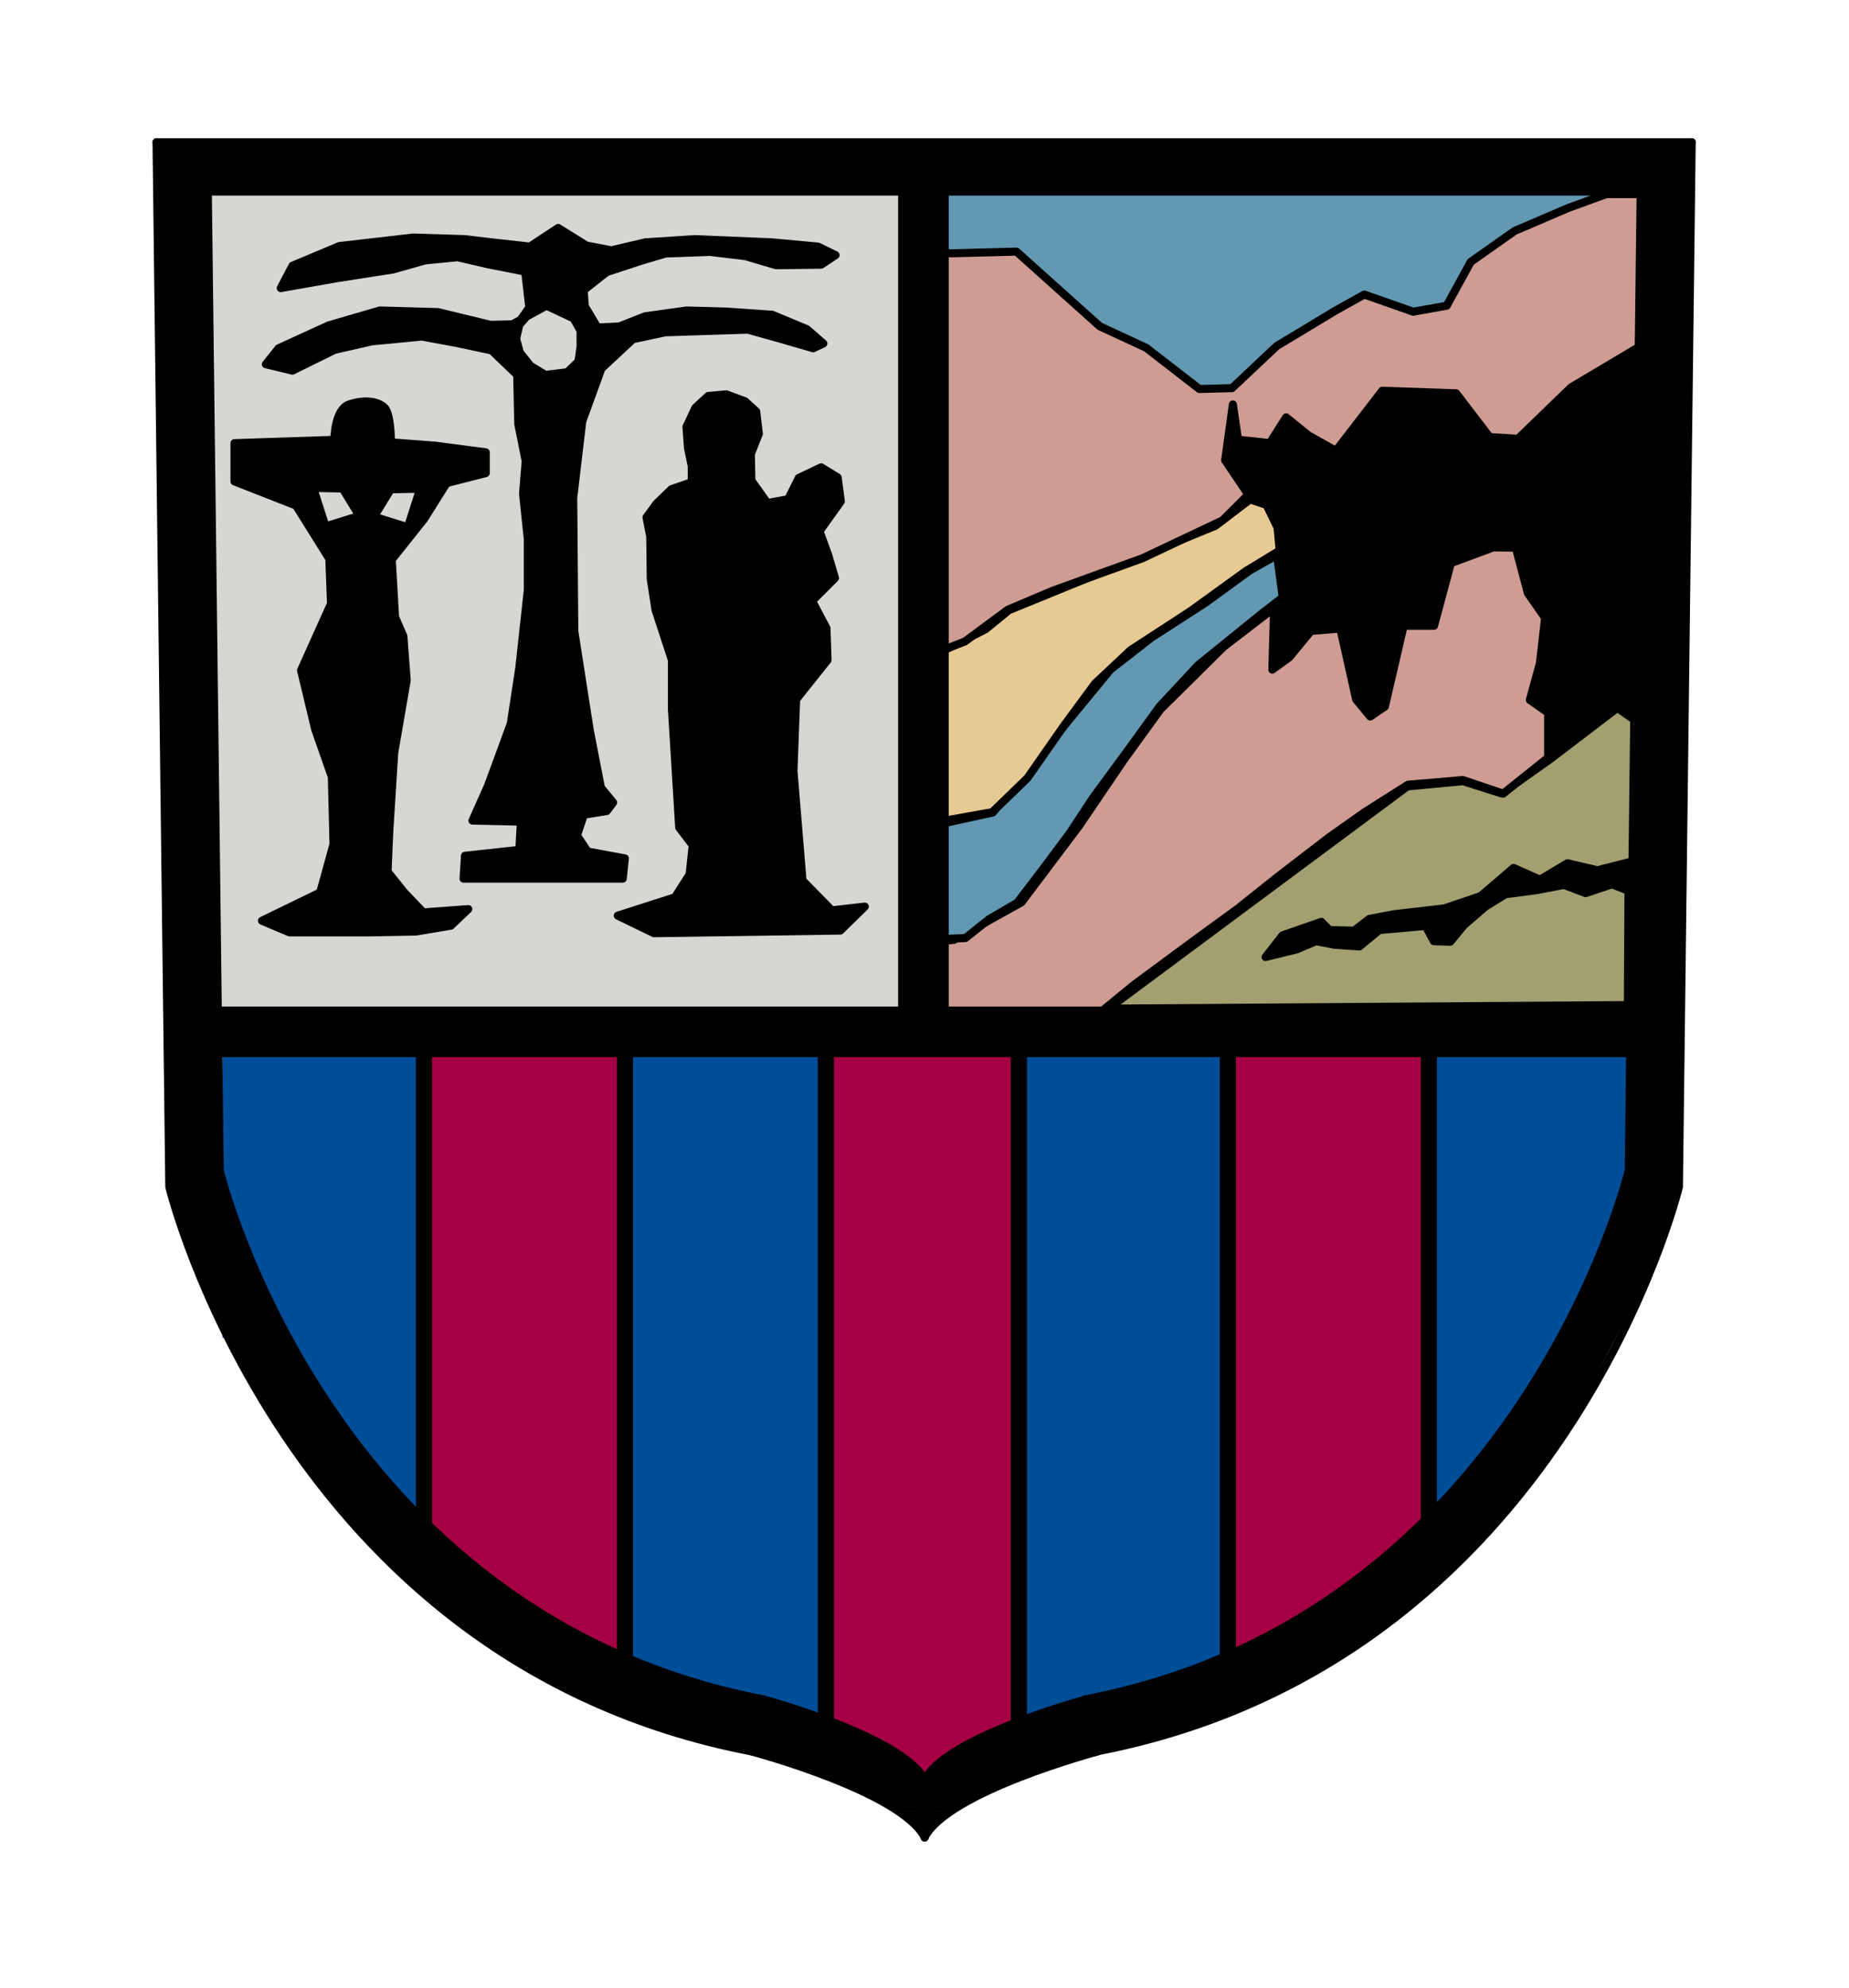 <?xml version="1.0" encoding="UTF-8" standalone="no"?><!DOCTYPE svg PUBLIC "-//W3C//DTD SVG 1.1//EN" "http://www.w3.org/Graphics/SVG/1.1/DTD/svg11.dtd"><svg width="100%" height="100%" viewBox="0 0 345 371" version="1.1" xmlns="http://www.w3.org/2000/svg" xmlns:xlink="http://www.w3.org/1999/xlink" xml:space="preserve" xmlns:serif="http://www.serif.com/" style="fill-rule:evenodd;clip-rule:evenodd;stroke-linecap:round;stroke-linejoin:round;stroke-miterlimit:1.5;"><g><rect x="235.12" y="158.102" width="76.347" height="24.501"/><rect x="174.646" y="34.018" width="122.672" height="38.804" style="fill:#6298b2;"/><rect x="228.444" y="73.194" width="83.441" height="75.194"/><rect x="289.821" y="57.404" width="22.013" height="25.021"/><path d="M206.799,188.199l55.784,-41.455l10.391,-0.985l7.22,2.297l9.11,-6.453l12.469,-9.516l3.281,2.297l0.329,26.141l-7.329,1.86l-5.578,-1.313l-5.141,3.063l-4.922,-2.188l-6.126,5.251l-6.781,2.297l-9.407,1.093l-4.594,0.875l-2.844,2.188l-4.594,-0.109l-1.531,-1.532l-7.219,2.516l-3.172,4.047l5.797,-1.422l3.61,-1.531l3.39,0.656l4.704,0.328l3.719,-3.062l8.641,-0.766l1.531,2.844l3.063,0.109l2.515,-3.062l4.047,-3.501l3.719,-2.297l5.798,-0.765l5.14,-0.985l4.048,1.532l4.922,-1.641l3.062,1.203l-0.109,21.329l-96.943,0.657Z" style="fill:#a2a070;stroke:#000;stroke-width:1.5px;"/><path d="M175.382,175.588l2.625,-0.219l12.579,-7.001l10.719,-14.219l8.313,-12.251l6.891,-9.516l11.813,-11.703l9.407,-7.22l-0.328,11.485l3.172,-2.297l4.047,-4.922l5.469,-0.437l2.953,13.235l2.625,3.172l2.735,-1.86l3.503,-15.073l5.67,0l3.15,-11.69l7.91,-2.94l4.201,0.07l2.24,8.47l3.22,4.62l-0.969,8.475l-1.88,6.836l3.418,2.393l-0,8.375l-8.39,6.711l-7.525,-2.537l-10.238,0.875l-8.138,5.163l-6.606,4.67l-9.381,7.21l-7.665,6.102l-7.656,5.579l-11.704,8.641l-6.672,5.469l-29.642,0.547l0.134,-14.213Z" style="fill:#ce9c93;stroke:#000;stroke-width:1.5px;"/><path d="M176.408,153.545l8.82,-1.932l15.802,-19.185l6.16,-7.49l7.63,-5.951l10.128,-6.535l8.203,-5.982l5.127,-2.905l1.063,7.91l-3.85,2.975l-11.9,9.625l-7.176,7.701l-6.475,8.925l-6.038,8.226l-4.2,6.387l-4.55,6.126l-5.338,7l-5.255,3.068l-4.425,3.528l-4.2,0.168l-1.904,-21.729l2.378,0.07Z" style="fill:#6298b2;stroke:#000;stroke-width:1.5px;"/><path d="M176.543,121.153l7.35,-3.741l4.331,-3.544l38.554,-15.757l6.46,-4.922l3.076,1.026l2.051,4.204l0.41,4.307l-6.255,3.794l-10.357,7.486l-11.177,7.28l-6.666,6.255l-5.742,7.794l-6.871,9.844l-6.562,6.358l-9.742,1.743l-1.128,-31.891l2.268,-0.236Z" style="fill:#e7c993;stroke:#000;stroke-width:1.5px;"/><rect x="38.28" y="35.371" width="133.36" height="153.957" style="fill:#d6d7d2;"/><path d="M177.485,47.268l12.177,-0.32l15.542,13.939l8.652,4.006l9.934,7.691l6.089,-0.16l8.332,-7.851l10.895,-6.57l5.448,-3.044l9.132,3.205l6.249,-1.122l4.486,-8.171l8.172,-5.769l10.094,-4.326l7.05,-2.563l6.569,-0l-0.48,28.52l-12.658,7.53l-9.934,9.614l-5.288,-0.32l-6.248,-8.172l-13.78,-0.481l-8.652,11.216l-5.127,-2.884l-4.166,-3.365l-3.044,4.807l-5.929,-0.641l-0.961,-6.569l-1.442,10.415l4.326,6.409l-4.807,4.806l-14.901,7.05l-16.823,6.089l-8.332,3.525l-8.011,5.928l-2.884,1.122l-1.282,0.16l-1.282,-73.864l2.884,0.16Z" style="fill:#ce9c93;stroke:#000;stroke-width:1.5px;"/></g><g><rect x="41.491" y="197.111" width="37.454" height="52.499" style="fill:#004d98;"/><rect x="54.59" y="248.111" width="24.355" height="21.207" style="fill:#004d98;"/><rect x="65.263" y="268.403" width="13.682" height="14.415" style="fill:#004d98;"/><rect x="78.991" y="197.111" width="37.454" height="97.557" style="fill:#a50044;"/><rect x="92.702" y="293.253" width="23.743" height="15.203" style="fill:#a50044;"/><rect x="227.702" y="293.253" width="23.743" height="15.203" style="fill:#a50044;"/><rect x="116.491" y="197.111" width="37.454" height="123.27" style="fill:#004d98;"/><rect x="153.991" y="197.111" width="37.454" height="134.247" style="fill:#a50044;"/><rect x="191.491" y="197.111" width="37.454" height="123.471" style="fill:#004d98;"/><rect x="228.991" y="197.111" width="37.454" height="100.01" style="fill:#a50044;"/><rect x="266.491" y="197.111" width="37.454" height="50.559" style="fill:#004d98;"/><rect x="266.491" y="247.028" width="15.039" height="34.741" style="fill:#004d98;"/><rect x="280.878" y="247.426" width="11.462" height="16.697" style="fill:#004d98;"/></g><g><rect x="77.597" y="197.021" width="3.015" height="87.542"/><rect x="265.097" y="197.021" width="3.015" height="87.542"/><rect x="115.097" y="197.021" width="3.015" height="113.74"/><rect x="227.597" y="197.021" width="3.015" height="113.74"/><rect x="152.597" y="197.021" width="3.015" height="125.869"/><rect x="188.597" y="197.021" width="3.015" height="125.869"/></g><g><path d="M29.207,26.533l2.384,194.944c0,0 21.369,88.534 108.557,105.308" style="fill:none;stroke:#000;stroke-width:1.5px;"/><path d="M140.148,326.785c-0,-0 28.01,7.45 32.405,16.078" style="fill:none;stroke:#000;stroke-width:1.5px;"/><rect x="168.871" y="337.868" width="7.308" height="1.751"/><path d="M204.902,326.785c-0,-0 -28.01,7.45 -32.406,16.078" style="fill:none;stroke:#000;stroke-width:1.5px;"/><path d="M315.648,26.533l-2.385,194.944c-0,0 -21.369,88.534 -108.556,105.308" style="fill:none;stroke:#000;stroke-width:1.5px;"/><path d="M29.207,26.533l286.441,0" style="fill:none;stroke:#000;stroke-width:1.5px;"/><path d="M38.776,35.744l2.226,182.653c-0,0 19.945,82.953 101.321,98.669" style="fill:none;stroke:#000;stroke-width:1.5px;"/><path d="M142.323,317.066c0,-0 26.143,6.981 30.246,15.065" style="fill:none;stroke:#000;stroke-width:1.5px;"/><path d="M202.761,317.066c0,-0 -26.143,6.981 -30.245,15.065" style="fill:none;stroke:#000;stroke-width:1.5px;"/><path d="M306.126,35.744l-2.226,182.653c0,0 -19.945,82.953 -101.321,98.669" style="fill:none;stroke:#000;stroke-width:1.5px;"/><path d="M38.776,35.744l267.35,-0" style="fill:none;stroke:#000;stroke-width:1.5px;"/><rect x="40.695" y="187.806" width="263.201" height="9.439"/><path d="M167.576,35.384l9.439,-0l0,161.39l-9.439,0l0,-161.39Z"/><rect x="29.304" y="25.877" width="286.483" height="9.37"/><path d="M38.839,34.813l2.322,187.565l-9.792,0.121l-2.322,-187.565l9.792,-0.121Z"/><path d="M305.869,34.813l-2.322,187.565l9.792,0.121l2.322,-187.565l-9.792,-0.121Z"/></g><g><path d="M40.83,218.878l7.566,20.488l-8.824,3.259l-7.566,-20.488l8.824,-3.259Z"/><path d="M47.511,237.77l11.283,21.668l-8.262,4.302l-11.283,-21.668l8.262,-4.302Z"/><path d="M56.779,256.747l18.775,23.811l-7.56,5.961l-18.775,-23.811l7.56,-5.961Z"/><path d="M72.13,278.102l23.041,19.713l-6.258,7.315l-23.041,-19.713l6.258,-7.315Z"/><path d="M93.201,296.434l26.361,14.984l-4.757,8.37l-26.361,-14.984l4.757,-8.37Z"/><path d="M116.866,310.266l29.168,8.289l-2.632,9.26l-29.167,-8.289l2.631,-9.26Z"/><path d="M142.783,317.232l21.127,7.781l-3.327,9.034l-21.127,-7.781l3.327,-9.034Z"/><path d="M303.648,219.208l-7.566,20.488l8.824,3.259l7.566,-20.488l-8.824,-3.259Z"/><path d="M296.968,238.1l-11.283,21.668l8.261,4.302l11.283,-21.668l-8.261,-4.302Z"/><path d="M287.7,257.077l-18.776,23.811l7.56,5.961l18.775,-23.811l-7.559,-5.961Z"/><path d="M272.348,278.432l-23.041,19.712l6.258,7.316l23.041,-19.713l-6.258,-7.315Z"/><path d="M251.278,296.764l-26.362,14.984l4.757,8.37l26.362,-14.984l-4.757,-8.37Z"/><path d="M227.612,310.596l-29.168,8.288l2.632,9.261l29.168,-8.289l-2.632,-9.26Z"/><path d="M201.695,317.562l-21.127,7.781l3.327,9.034l21.127,-7.781l-3.327,-9.034Z"/><rect x="224.511" y="310.13" width="3.764" height="3.001"/><path d="M312.358,224.812l-6.69,17.355l-3.634,-1.401l6.69,-17.355l3.634,1.401Z"/><path d="M163.374,325.502l8.939,4.888l-3.982,7.282l-8.939,-4.888l3.982,-7.282Z"/><path d="M181.831,325.502l-8.939,4.888l3.982,7.282l8.939,-4.888l-3.982,-7.282Z"/><rect x="170.882" y="331.593" width="3.355" height="10.064"/><rect x="167.444" y="332.593" width="9.731" height="5.355"/></g><g><path d="M48.875,171.802l5.123,2.174l15.059,-0l8.538,-0.156l6.521,-1.086l3.26,-3.105l-8.383,0.621l-3.571,-3.726l-3.105,-3.881l0.31,-7.452l0.932,-14.749l2.329,-13.506l-0.621,-8.228l-1.553,-3.571l-0.621,-10.712l6.055,-7.607l4.191,-6.676l7.297,-1.863l0,-3.881l-9.47,-1.242l-8.228,-0.621c-0,0 0.05,-5.339 -1.242,-6.52c-1.293,-1.181 -3.713,-1.485 -6.513,-0.566c-2.8,0.918 -2.802,6.62 -2.802,6.62l-18.629,0.621l-0,7.142l11.488,4.502l6.21,9.936l0.31,8.383l-5.589,12.42l2.639,11.022l3.105,8.849l0.311,12.575l-2.484,9.005l-10.867,5.278Z" style="stroke:#000;stroke-width:1.5px;"/><path d="M58.443,91.044l5.487,0.104l3.126,5.105l-6.321,1.979l-2.292,-7.188Z" style="fill:#d6d7d2;stroke:#000;stroke-width:1.5px;"/><path d="M78.395,91.193l-5.487,0.104l-3.125,5.105l6.32,1.98l2.292,-7.189Z" style="fill:#d6d7d2;stroke:#000;stroke-width:1.5px;"/><path d="M115.262,170.854l10.692,-3.43l2.717,-4.27l0.582,-5.433l-2.522,-3.299l-1.359,-22.123l0,-9.121l-3.056,-9.356l-0.894,-5.763l-0.099,-7.948l-0.696,-3.577l1.888,-2.584l2.782,-2.682l3.775,-1.292l0,-2.981l-0.695,-3.378l-0.298,-3.974l1.689,-3.577l2.385,-2.186l3.378,-0.298l3.477,1.292l2.087,1.888l0.497,4.173l-1.491,3.775l0.1,4.968l2.98,4.173l3.875,-0.695l1.987,-3.975l4.173,-1.987l3.081,1.888l0.596,4.471l-3.975,5.564l1.59,4.372l1.292,4.372l-4.273,4.272l2.683,5.067l0.199,5.962l-5.862,7.352l-0.497,13.314l1.689,20.468l5.465,5.564l6.16,-0.696l-4.571,4.472l-34.775,0.496l-6.756,-3.278Z"/><path d="M115.262,170.854l6.756,3.278l34.775,-0.496l4.571,-4.472l-6.16,0.696l-5.465,-5.564l-1.689,-20.468l0.497,-13.314l5.862,-7.352l-0.199,-5.962l-2.683,-5.067l4.273,-4.272l-1.292,-4.372l-1.59,-4.372l3.975,-5.564l-0.596,-4.471l-3.081,-1.888l-4.173,1.987l-1.987,3.975l-3.875,0.695l-2.98,-4.173l-0.1,-4.968l1.491,-3.775l-0.497,-4.173l-2.087,-1.888l-3.477,-1.292l-3.378,0.298l-2.385,2.186l-1.689,3.577l0.298,3.974l0.695,3.378l0,2.981l-3.775,1.292l-2.782,2.682l-1.888,2.584l0.696,3.577l0.099,7.948l0.894,5.763l3.056,9.356l0,9.121l1.359,22.123l2.522,3.299l-0.582,5.433l-2.717,4.27l-10.692,3.43Z" style="fill:none;stroke:#000;stroke-width:1.5px;"/><path d="M98.254,59.066l-1.356,1.549l-0.596,2.583l0.696,2.584l1.987,2.484l2.782,1.689l4.074,-0.497l2.086,-1.987l0.398,-2.782l-0,-2.981l-1.292,-2.285l-5.067,-2.385l-3.279,-0.298l-0.696,-6.061l-7.054,-1.391l-5.564,-1.291l-6.061,0.596l-5.961,1.689l-10.234,1.59l-10.731,1.887l2.186,-4.173l8.744,-3.676l13.801,-1.59l9.539,0.299l5.067,0.596l7.154,0.795l5.266,-3.478l5.266,3.279l4.67,0.894l6.359,-1.49l9.14,-0.596l14.407,0.596l8.645,0.795l3.278,1.589l-2.682,1.789l-8.446,0.099l-5.663,-1.689l-6.657,-0.795l-8.247,0.298l-4.372,1.292l-6.657,2.186l-4.272,3.378l0.199,2.981l2.384,3.974l4.074,-0.199l4.769,-1.888l7.75,-1.092l7.353,0.198l8.644,0.596l6.458,2.683l3.08,2.683l-1.888,0.894l-6.16,-1.789l-6.028,-1.689l-15.401,0.497l-6.061,1.292l-5.862,5.465l-3.577,9.836l-1.689,14.308l0.199,24.839l2.881,18.481l2.087,10.73l2.285,2.782l-1.192,1.59l-4.273,0.695l-1.291,3.875l1.987,2.981l6.955,1.292l-0.398,3.775l-29.708,0l0.275,-4.272l10.134,-1.093l0.299,-5.266l-9.042,-0.199l2.881,-6.458l4.273,-11.625l1.589,-10.432l1.59,-14.507l0,-9.439l-0.894,-8.544l0.497,-6.061l-1.391,-6.955l-0.199,-9.141l-4.769,-4.571l-6.558,-1.391l-6.458,-1.192l-9.34,0.894l-6.955,1.59l-7.849,3.875l-4.968,-1.192l2.385,-2.981l9.339,-4.272l9.539,-2.782l10.83,0.298l9.836,2.384l4.074,-0.099l2.647,-1.45Z"/><path d="M86.489,163.947l29.708,0l0.398,-3.775l-6.955,-1.292l-1.987,-2.981l1.291,-3.875l4.273,-0.695l1.192,-1.59l-2.285,-2.782l-2.087,-10.73l-2.881,-18.481l-0.199,-24.839l1.689,-14.308l3.577,-9.836l5.862,-5.465l6.061,-1.292l15.401,-0.497l6.028,1.689l6.16,1.789l1.888,-0.894l-3.08,-2.683l-6.458,-2.683l-8.644,-0.596l-7.353,-0.198l-7.75,1.092l-4.769,1.888l-4.074,0.199l-2.384,-3.974l-0.199,-2.981l4.272,-3.378l6.657,-2.186l4.372,-1.292l8.247,-0.298l6.657,0.795l5.663,1.689l8.446,-0.099l2.682,-1.789l-3.278,-1.589l-8.645,-0.795l-14.407,-0.596l-9.14,0.596l-6.359,1.49l-4.67,-0.894l-5.266,-3.279l-5.266,3.478l-7.154,-0.795l-5.067,-0.596l-9.539,-0.299l-13.801,1.59l-8.744,3.676l-2.186,4.173l10.731,-1.887l10.234,-1.59l5.961,-1.689l6.061,-0.596l5.564,1.291l7.054,1.391l0.696,6.061l3.279,0.298l5.067,2.385l1.292,2.285l-0,2.981l-0.398,2.782l-2.086,1.987l-4.074,0.497l-2.782,-1.689l-1.987,-2.484l-0.696,-2.584l0.596,-2.583l1.391,-1.59l3.677,-1.987l-6.359,3.478l-4.074,0.099l-9.836,-2.384l-10.83,-0.298l-9.539,2.782l-9.339,4.272l-2.385,2.981l4.968,1.192l7.849,-3.875l6.955,-1.59l9.34,-0.894l6.458,1.192l6.558,1.391l4.769,4.571l0.199,9.141l1.391,6.955l-0.497,6.061l0.894,8.544l0,9.439l-1.59,14.507l-1.589,10.432l-4.273,11.625l-2.881,6.458l9.042,0.199l-0.299,5.266l-10.134,1.093l-0.275,4.272" style="fill:none;stroke:#000;stroke-width:1.5px;"/><path d="M97.149,59.672l1.904,-2.728" style="fill:none;stroke:#000;stroke-width:1.5px;"/></g></svg>